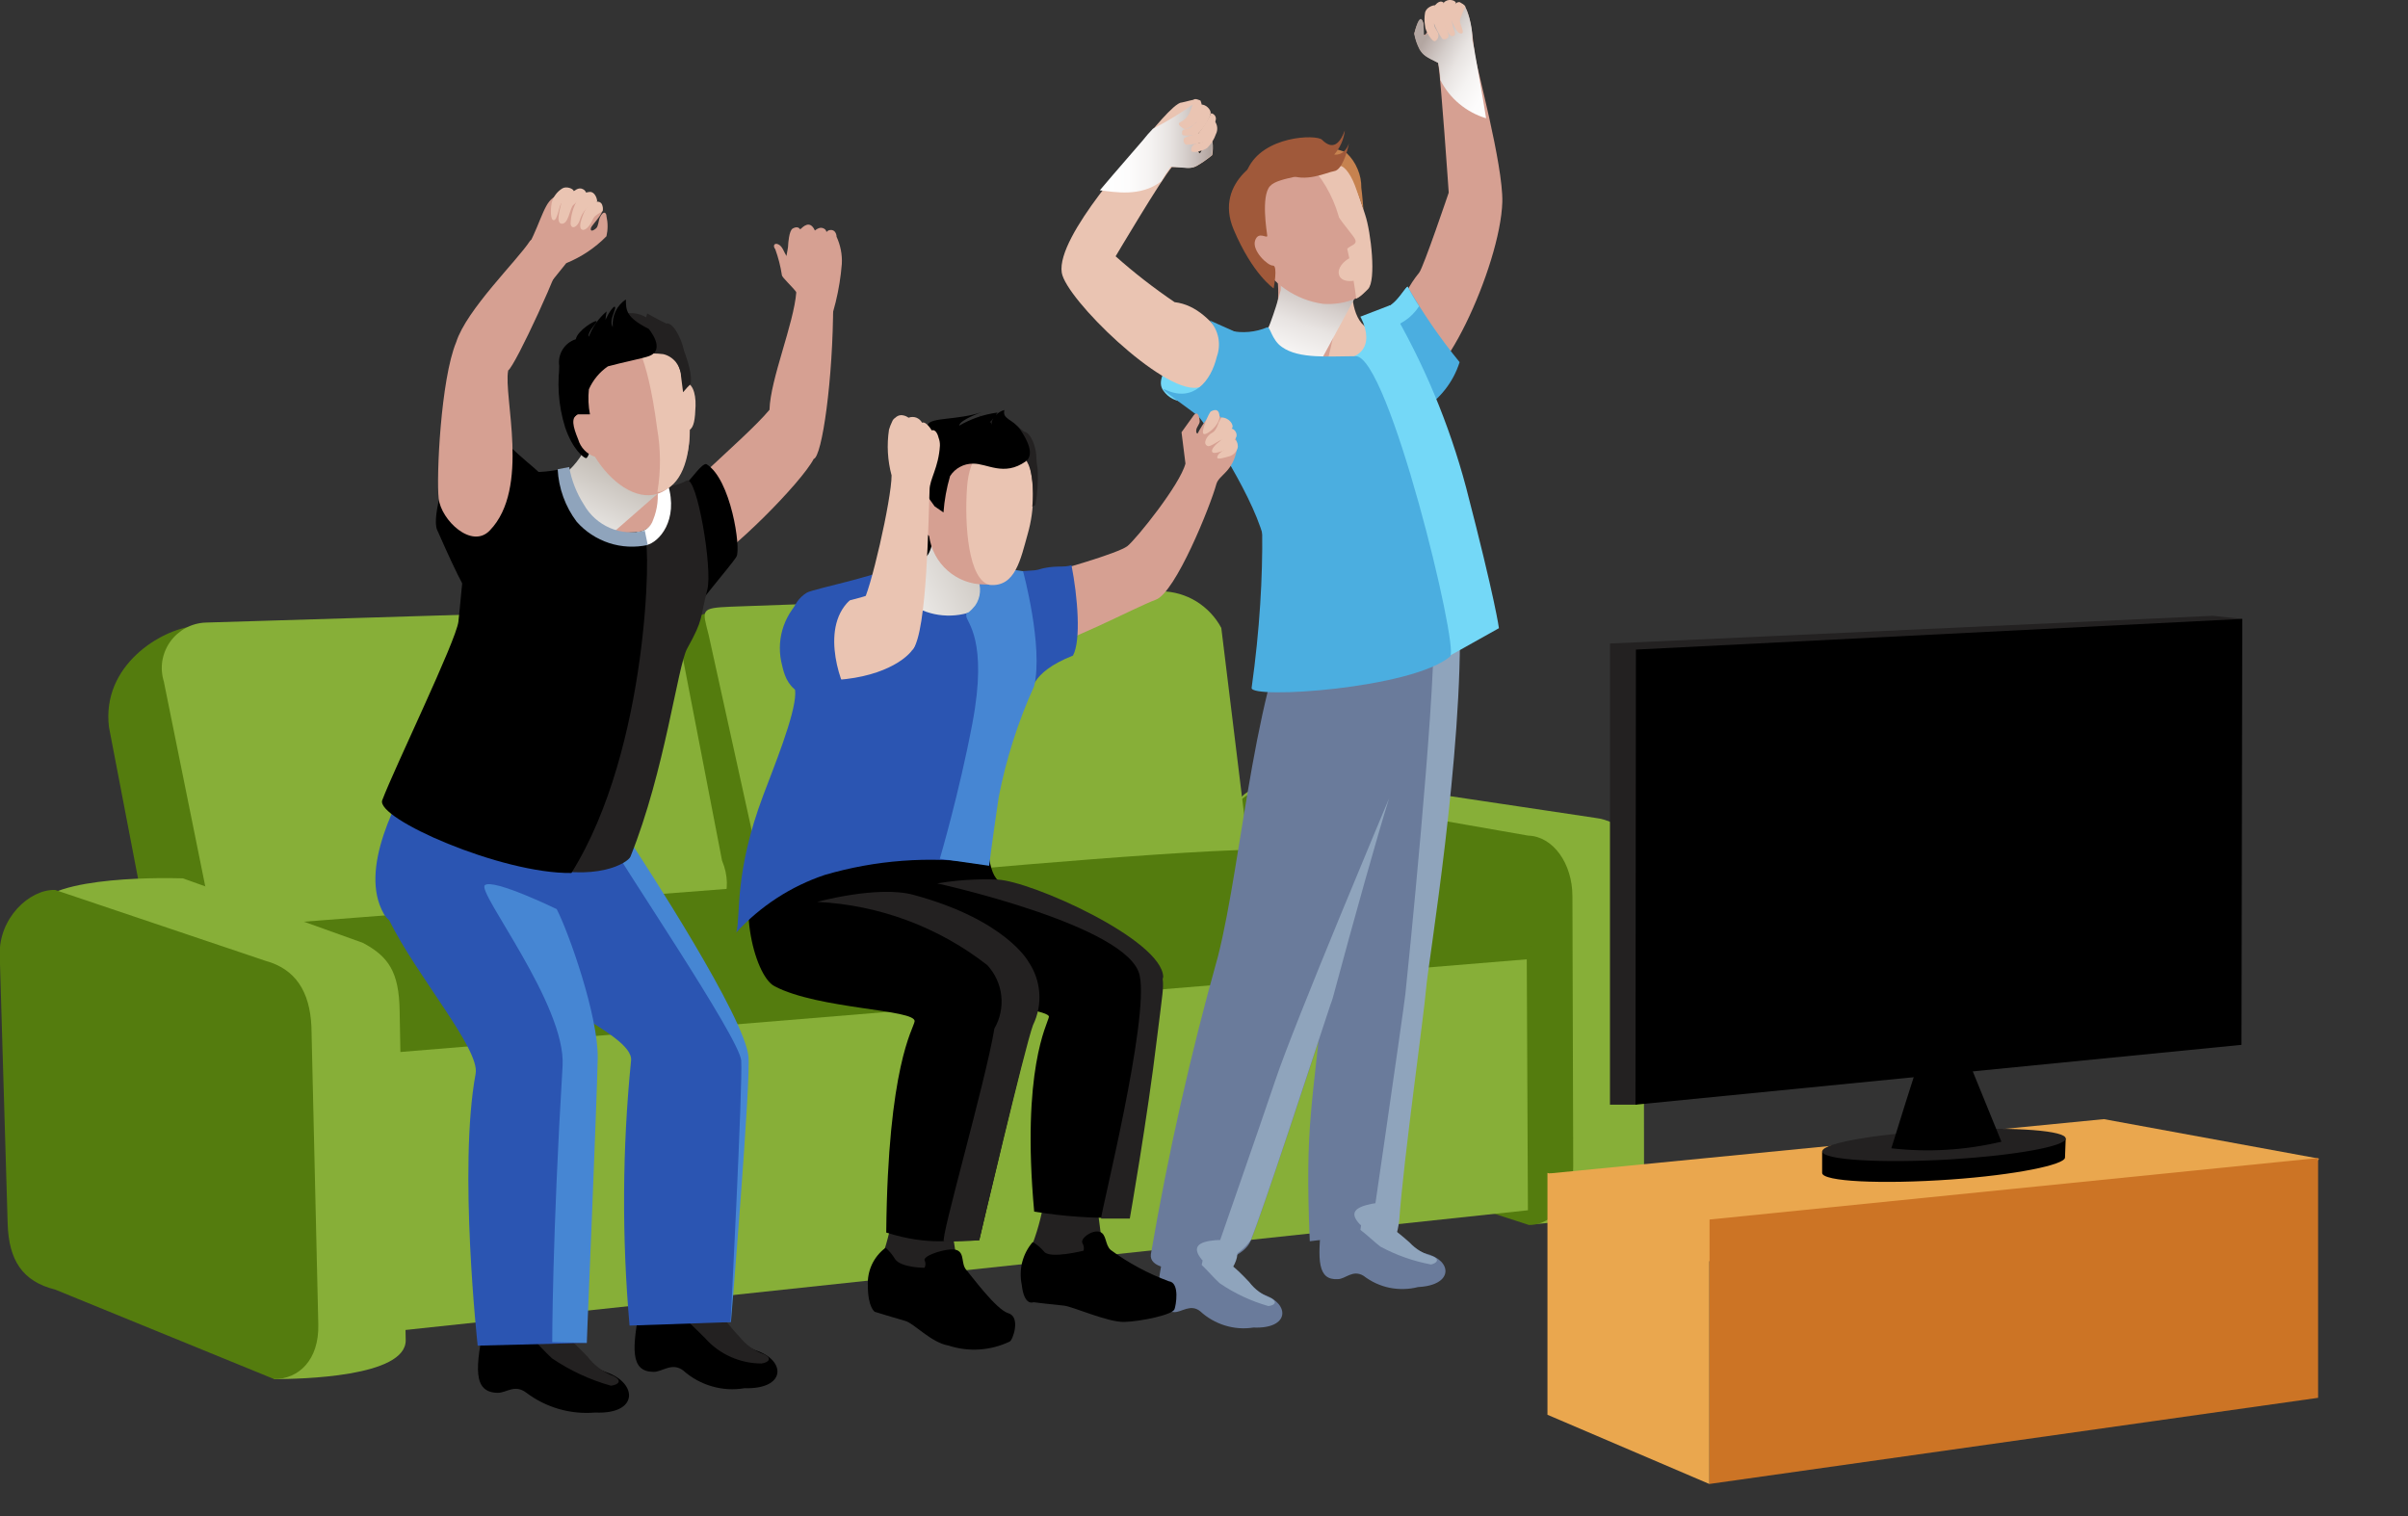 <svg width="27" height="17" viewBox="0 0 27 17" fill="none" xmlns="http://www.w3.org/2000/svg">
<rect x="0" y="0" width="27" height="17" fill="#333333" stroke="none"/>
<path d="M18.434 13.112C18.434 13.492 17.505 13.727 17.216 13.723L14.85 12.656C14.551 12.656 14.306 12.326 14.303 11.944L13.865 9.084C13.865 8.689 14.802 8.744 15.102 8.754L17.88 9.17C18.04 9.188 18.186 9.266 18.288 9.39C18.391 9.513 18.442 9.671 18.43 9.83L18.434 13.112Z" fill="#87AF38"/>
<path d="M17.64 13.086C17.64 13.447 17.418 13.738 17.144 13.736L14.239 12.793C13.955 12.793 13.72 12.488 13.717 12.118L13.694 9.518C13.694 9.143 13.922 8.848 14.209 8.858L17.136 9.37C17.413 9.378 17.631 9.682 17.631 10.049L17.64 13.086Z" fill="#547C0E"/>
<path d="M13.119 9.436C13.261 9.733 13.145 10.014 12.855 10.06L8.151 10.805C7.959 10.837 7.761 10.798 7.596 10.695C7.43 10.592 7.308 10.432 7.252 10.245L7.299 7.814C7.285 7.701 7.294 7.586 7.324 7.476C7.355 7.366 7.407 7.264 7.477 7.174C7.548 7.084 7.635 7.01 7.735 6.954C7.834 6.898 7.944 6.863 8.057 6.849L11.755 6.672C11.895 6.673 12.033 6.711 12.153 6.783C12.273 6.855 12.372 6.959 12.438 7.082L13.119 9.436Z" fill="#547C0E"/>
<path d="M13.968 9.28C14.11 9.574 14.042 9.86 13.755 9.906L9.159 10.481C8.764 10.542 8.726 10.623 8.637 10.258L7.946 7.12C7.875 6.836 7.846 6.818 8.194 6.803L13.023 6.63C13.162 6.632 13.297 6.672 13.415 6.744C13.532 6.817 13.629 6.919 13.694 7.041L13.968 9.28Z" fill="#87AF38"/>
<path d="M7.761 9.974C7.901 10.304 7.771 10.635 7.467 10.691L2.816 11.576C2.44 11.649 1.871 11.366 1.764 10.977L1.222 8.154C1.136 7.454 1.815 7.059 2.162 7.024L5.999 6.953C6.286 6.924 6.526 6.986 6.646 7.284L7.761 9.974Z" fill="#547C0E"/>
<path d="M8.096 9.65C8.235 9.981 8.096 10.311 7.802 10.366L3.178 10.765C2.803 10.836 2.532 10.939 2.425 10.549L1.837 7.642C1.814 7.567 1.808 7.488 1.82 7.411C1.833 7.333 1.863 7.26 1.908 7.196C1.954 7.132 2.013 7.08 2.082 7.042C2.151 7.005 2.227 6.984 2.306 6.981L7.011 6.838C7.297 6.81 7.497 6.877 7.616 7.168L8.096 9.65Z" fill="#87AF38"/>
<path d="M16.521 10.101C17.066 10.189 17.372 10.866 17.108 10.902L7.706 11.708C7.13 11.789 4.504 12.022 3.977 11.847L3.102 11.074C2.71 10.944 0.965 10.529 1.529 10.481L10.215 9.807C10.519 9.781 13.921 9.465 14.376 9.538L16.521 10.101Z" fill="#547C0E"/>
<path d="M17.132 13.571L3.994 14.972L4.018 11.835L17.119 10.757L17.132 13.571Z" fill="#87AF38"/>
<path d="M4.549 15.026C4.557 15.441 3.364 15.464 3.077 15.464L1.503 14.267C1.209 14.267 0.497 13.954 0.486 13.528L0.38 10.261C0.367 9.829 1.756 9.84 2.051 9.849L4.068 10.572C4.36 10.727 4.473 10.902 4.481 11.33L4.549 15.026Z" fill="#87AF38"/>
<path d="M3.569 14.853C3.578 15.249 3.35 15.464 3.074 15.464L0.618 14.46C0.251 14.369 0.099 14.13 0.086 13.725L-0.003 10.709C-0.015 10.298 0.327 9.971 0.618 9.979L2.98 10.775C3.31 10.866 3.475 11.114 3.492 11.515L3.569 14.853Z" fill="#547C0E"/>
<path d="M16.321 6.493C16.486 7.939 15.991 10.826 15.973 11.117C15.955 11.408 15.689 13.172 15.677 13.608C15.677 13.819 14.686 13.918 14.686 13.918C14.63 12.577 14.718 12.447 14.851 11C14.945 9.958 14.49 8.427 14.597 7.809C14.65 7.459 14.79 7.128 15.005 6.846L16.041 6.271L16.321 6.493Z" fill="#6A7B9B"/>
<path d="M16.16 7.228C16.148 8.078 15.136 10.623 14.919 11.272C14.703 11.921 14.155 13.593 14.023 13.915C13.89 14.237 12.866 14.356 12.904 14.065C13.097 12.94 13.348 11.825 13.656 10.726C13.937 9.626 14.069 7.508 14.647 6.611C14.934 6.164 15.577 6.942 15.577 6.942L16.16 7.228Z" fill="#6A7B9B"/>
<path d="M15.689 13.685C15.738 12.993 15.968 11.373 15.991 11.079C16.011 10.818 16.412 8.42 16.366 6.896C16.242 6.905 16.07 6.945 16.074 7.095C16.09 7.888 15.781 10.939 15.758 11.145C15.735 11.352 15.345 14.024 15.345 14.024H15.547C15.629 13.978 15.675 13.812 15.689 13.685Z" fill="#8FA4BC"/>
<path d="M14.024 13.905C14.156 13.588 14.703 11.913 14.919 11.262C14.928 11.241 14.936 11.216 14.944 11.19C15.19 10.275 15.44 9.386 15.575 8.953C15.575 8.953 14.506 11.492 14.3 12.113C14.103 12.699 13.639 14.021 13.591 14.168C13.677 14.155 13.76 14.126 13.835 14.08C13.909 14.035 13.973 13.976 14.024 13.905Z" fill="#8FA4BC"/>
<path d="M14.82 13.698C14.772 14.128 14.772 14.359 15.002 14.343C15.085 14.343 15.167 14.232 15.289 14.306C15.375 14.372 15.474 14.418 15.58 14.44C15.686 14.461 15.796 14.459 15.9 14.432C16.303 14.412 16.285 14.133 15.99 14.057C15.694 13.981 15.387 13.512 15.387 13.512L14.82 13.698Z" fill="#6A7B9B"/>
<path d="M15.254 13.791C15.34 13.857 15.403 13.921 15.477 13.978C15.655 14.074 15.847 14.142 16.046 14.179C16.115 14.163 16.143 14.12 16.065 14.088C15.966 14.062 15.876 14.008 15.806 13.933C15.641 13.786 15.552 13.73 15.505 13.727C15.459 13.723 15.263 13.727 15.263 13.727L15.254 13.791Z" fill="#8FA4BC"/>
<path d="M15.601 13.793C15.722 13.542 15.56 13.462 15.38 13.499C15.2 13.535 15.121 13.596 15.249 13.73C15.298 13.769 15.356 13.795 15.418 13.806C15.479 13.817 15.542 13.812 15.601 13.793Z" fill="#8FA4BC"/>
<path d="M13.048 14.052C12.96 14.475 12.937 14.713 13.17 14.713C13.251 14.713 13.35 14.618 13.457 14.703C13.537 14.777 13.632 14.831 13.735 14.863C13.839 14.895 13.948 14.903 14.055 14.886C14.458 14.903 14.467 14.625 14.178 14.519C13.889 14.414 13.631 13.921 13.631 13.921L13.048 14.052Z" fill="#6A7B9B"/>
<path d="M13.474 14.184C13.552 14.258 13.608 14.329 13.677 14.39C13.844 14.504 14.028 14.59 14.222 14.645C14.295 14.637 14.326 14.597 14.252 14.557C14.155 14.521 14.071 14.459 14.008 14.377C13.854 14.212 13.773 14.153 13.729 14.143C13.684 14.133 13.486 14.128 13.486 14.128L13.474 14.184Z" fill="#8FA4BC"/>
<path d="M13.818 14.22C13.961 13.981 13.806 13.89 13.624 13.907C13.443 13.923 13.357 13.978 13.474 14.123C13.519 14.167 13.573 14.198 13.633 14.215C13.694 14.232 13.757 14.234 13.818 14.22Z" fill="#8FA4BC"/>
<path d="M15.913 3.057C15.96 2.999 16.244 2.16 16.244 2.16C16.244 2.16 16.156 0.88 16.126 0.704C15.984 0.631 15.961 0.616 15.92 0.552C15.89 0.496 15.87 0.436 15.859 0.373C15.859 0.373 15.923 0.117 15.961 0.266C15.961 0.297 15.961 0.375 15.961 0.385C15.984 0.429 16.062 0.245 16.062 0.245C16.061 0.207 16.07 0.169 16.088 0.136C16.106 0.103 16.133 0.075 16.166 0.056C16.136 -0.005 16.268 0.091 16.267 0.078C16.265 0.064 16.374 0.031 16.397 0.048C16.455 0.091 16.49 0.187 16.536 0.613C16.547 0.715 16.855 1.85 16.845 2.264C16.825 2.983 16.116 4.516 15.816 4.271C15.515 4.027 15.642 4.055 15.642 4.055C15.615 3.879 15.624 3.699 15.671 3.527C15.718 3.355 15.8 3.195 15.913 3.057Z" fill="#D6A092"/>
<g style="mix-blend-mode:multiply">
<path d="M15.918 0.557C15.889 0.501 15.868 0.442 15.857 0.38C15.857 0.38 15.918 0.109 15.958 0.258C15.964 0.302 15.967 0.347 15.966 0.391C15.99 0.434 16.067 0.251 16.067 0.251C16.066 0.213 16.075 0.176 16.093 0.143C16.11 0.11 16.137 0.082 16.17 0.063C16.156 0.033 16.307 0.114 16.312 0.088L16.429 0.076C16.482 0.193 16.51 0.321 16.51 0.449C16.526 0.527 16.538 0.591 16.541 0.614C16.544 0.638 16.622 1.06 16.663 1.326C16.553 1.293 16.451 1.238 16.362 1.164C16.274 1.091 16.202 1 16.15 0.897C16.148 0.832 16.14 0.768 16.125 0.705C15.983 0.636 15.96 0.621 15.918 0.557Z" fill="url(#paint0_linear_1232_5607)"/>
</g>
<path d="M16.09 0.059C16.06 0.059 15.994 0.084 15.979 0.139C15.97 0.19 15.97 0.243 15.979 0.294C15.979 0.344 16.064 0.484 16.095 0.459C16.109 0.45 16.12 0.437 16.125 0.421C16.13 0.406 16.13 0.389 16.125 0.373C16.113 0.342 16.065 0.292 16.084 0.251C16.093 0.188 16.095 0.123 16.09 0.059Z" fill="#EAC4B2"/>
<path d="M16.187 0.03C16.153 4.1442e-05 16.116 0.03 16.09 0.059C16.067 0.121 16.062 0.187 16.075 0.251C16.099 0.316 16.131 0.378 16.171 0.434C16.197 0.451 16.245 0.434 16.242 0.398C16.239 0.362 16.202 0.276 16.194 0.248C16.188 0.175 16.186 0.103 16.187 0.03Z" fill="#EAC4B2"/>
<path d="M16.325 0.031C16.315 2.09562e-05 16.229 -0.02 16.188 0.031C16.172 0.068 16.164 0.107 16.164 0.147C16.164 0.187 16.172 0.226 16.188 0.263C16.212 0.311 16.245 0.405 16.28 0.405C16.315 0.405 16.325 0.386 16.302 0.334C16.287 0.29 16.279 0.245 16.277 0.2C16.286 0.142 16.302 0.085 16.325 0.031Z" fill="#EAC4B2"/>
<path d="M16.364 0.023C16.31 0.023 16.288 0.086 16.264 0.136C16.239 0.185 16.315 0.312 16.335 0.345C16.355 0.378 16.412 0.393 16.401 0.345C16.389 0.297 16.36 0.248 16.373 0.211C16.386 0.175 16.416 0.101 16.429 0.081C16.442 0.061 16.364 0.023 16.364 0.023Z" fill="#EAC4B2"/>
<path d="M15.476 3.47C15.641 3.454 15.738 3.239 15.783 3.214C15.954 3.512 16.149 3.795 16.366 4.061C16.295 4.285 16.145 4.476 15.945 4.598C15.751 4.611 15.476 3.47 15.476 3.47Z" fill="#4BAEE0"/>
<path d="M15.912 3.434C15.865 3.363 15.822 3.29 15.783 3.214C15.742 3.237 15.659 3.422 15.509 3.462V3.609L15.53 3.688C15.608 3.674 15.682 3.644 15.747 3.6C15.813 3.557 15.869 3.5 15.912 3.434Z" fill="#74D8F7"/>
<path d="M13.231 3.886C13.035 4.159 12.974 4.284 13.045 4.382C13.072 4.42 13.108 4.452 13.15 4.473C13.193 4.494 13.239 4.505 13.287 4.503C13.334 4.502 13.38 4.488 13.421 4.465C13.461 4.441 13.496 4.407 13.52 4.367C13.667 4.117 13.231 3.886 13.231 3.886Z" fill="#74D8F7"/>
<path d="M15.162 3.214C15.152 3.358 15.19 3.71 15.453 3.71C15.538 3.71 15.233 4.483 14.746 4.149C14.709 4.124 14.888 3.298 14.888 3.298L15.162 3.214Z" fill="#EAC4B2"/>
<path d="M15.253 3.551L15.583 3.424C15.96 4.063 16.248 4.75 16.439 5.467C16.769 6.737 16.807 7.044 16.807 7.044L16.069 7.457C16.069 7.457 15.015 4.154 15.012 4.038C15.511 3.992 15.253 3.551 15.253 3.551Z" fill="#74D8F7"/>
<path d="M14.293 2.834C14.302 2.999 14.386 3.358 14.277 3.574C14.168 3.791 14.143 3.771 14.143 3.771L14.295 4.149L14.845 4.241C14.845 4.241 15.01 3.434 15.114 3.232C15.149 3.166 14.293 2.834 14.293 2.834Z" fill="#D6A092"/>
<path style="mix-blend-mode:multiply" d="M15.2 3.325L14.477 4.658L14.095 3.969C14.206 3.74 14.295 3.5 14.36 3.254C14.36 3.105 14.373 3.125 14.373 3.125L15.2 3.325Z" fill="url(#paint1_linear_1232_5607)"/>
<path d="M15.2 3.994C14.906 3.994 14.566 4.028 14.374 3.891C14.258 3.812 14.24 3.653 14.209 3.67C14.077 3.726 13.931 3.739 13.791 3.708C13.791 3.708 14.405 5.057 14.034 7.713C14.016 7.842 15.832 7.723 16.26 7.361C16.363 7.265 15.568 3.984 15.2 3.994Z" fill="#4BAEE0"/>
<path d="M15.243 2.355C15.352 2.819 15.447 3.239 15.206 3.346C15.089 3.395 14.962 3.416 14.835 3.407C14.684 3.386 14.541 3.33 14.415 3.244C14.29 3.158 14.186 3.044 14.111 2.912C13.872 2.501 13.913 2.03 14.338 1.863C14.803 1.68 15.15 1.96 15.243 2.355Z" fill="#D6A092"/>
<path d="M14.709 1.875C14.734 1.989 14.339 1.974 14.239 2.088C14.138 2.202 14.204 2.596 14.209 2.641C14.214 2.686 14.111 2.583 14.073 2.697C14.035 2.811 14.215 2.981 14.273 2.978C14.331 2.975 14.281 3.234 14.281 3.234C14.281 3.234 14.045 3.077 13.832 2.573C13.604 2.028 14.181 1.726 14.376 1.703C14.661 1.665 14.709 1.875 14.709 1.875Z" fill="#A0593A"/>
<path d="M15.116 1.8C15.116 1.8 15.243 2.216 15.307 2.408C15.372 2.6 15.434 3.145 15.339 3.242C15.243 3.34 15.207 3.348 15.207 3.348C15.17 3.062 15.111 2.78 15.03 2.504C14.978 2.27 14.868 2.054 14.71 1.875L15.116 1.8Z" fill="#EAC4B2"/>
<path d="M15.142 2.889C15.066 2.927 14.992 3.006 15.014 3.082C15.035 3.158 15.147 3.166 15.222 3.135C15.296 3.103 15.291 2.922 15.26 2.922C15.219 2.915 15.18 2.904 15.142 2.889Z" fill="#EAC4B2"/>
<path d="M14.931 2.321C15.126 2.611 15.2 2.659 15.2 2.707C15.2 2.755 15.126 2.745 15.056 2.841C15 2.671 14.958 2.497 14.931 2.321Z" fill="#D6A092"/>
<path d="M15.015 1.863C15.056 1.848 15.132 1.924 15.192 2.079C15.231 2.183 15.287 2.344 15.287 2.344C15.287 2.344 15.273 2.164 15.264 2.107C15.265 2.034 15.251 1.962 15.222 1.895C15.194 1.827 15.152 1.766 15.099 1.716C15.022 1.663 14.742 1.623 14.703 1.68C14.663 1.736 15.015 1.863 15.015 1.863Z" fill="#C6824F"/>
<path d="M14.432 1.949C14.635 2.056 14.876 1.932 14.96 1.919C15.045 1.906 15.102 1.719 15.126 1.607C15.071 1.757 14.96 1.733 14.96 1.733C15.026 1.657 15.068 1.563 15.079 1.463C15.023 1.612 14.944 1.688 14.823 1.567C14.762 1.506 14.163 1.518 13.989 1.898C13.816 2.278 14.432 1.949 14.432 1.949Z" fill="#A0593A"/>
<path d="M13.17 3.388C12.939 3.231 12.718 3.06 12.509 2.874C12.509 2.874 13.021 2.01 13.14 1.873C13.306 1.873 13.345 1.898 13.415 1.863C13.478 1.827 13.537 1.786 13.593 1.739C13.593 1.739 13.633 1.485 13.522 1.594C13.497 1.617 13.469 1.714 13.459 1.719C13.416 1.746 13.431 1.501 13.431 1.501C13.452 1.469 13.463 1.432 13.465 1.393C13.466 1.355 13.458 1.317 13.439 1.283C13.497 1.245 13.403 1.135 13.413 1.118C13.423 1.102 13.271 1.148 13.248 1.15C13.167 1.15 12.884 1.5 12.832 1.571C12.779 1.642 11.841 2.644 11.905 3.057C11.951 3.351 13.03 4.402 13.421 4.347C13.813 4.293 13.752 3.822 13.752 3.822C13.593 3.606 13.418 3.417 13.17 3.388Z" fill="#EAC4B2"/>
<g style="mix-blend-mode:multiply">
<path d="M13.409 1.863C13.472 1.827 13.531 1.785 13.586 1.739C13.586 1.739 13.637 1.501 13.527 1.61C13.504 1.635 13.464 1.714 13.454 1.719C13.411 1.746 13.426 1.501 13.426 1.501C13.446 1.468 13.456 1.431 13.456 1.392C13.456 1.354 13.446 1.316 13.426 1.283C13.451 1.266 13.469 1.241 13.479 1.212L13.403 1.151C13.252 1.261 13.093 1.359 12.927 1.444C12.886 1.486 12.848 1.53 12.812 1.576C12.785 1.61 12.508 1.924 12.332 2.134C12.498 2.152 12.787 2.213 13.021 2.033C13.053 1.976 13.088 1.921 13.127 1.868C13.297 1.881 13.34 1.898 13.409 1.863Z" fill="url(#paint2_linear_1232_5607)"/>
</g>
<path d="M13.621 1.359C13.636 1.38 13.646 1.404 13.648 1.429C13.65 1.455 13.646 1.48 13.634 1.503C13.614 1.562 13.58 1.616 13.535 1.66C13.492 1.69 13.355 1.728 13.357 1.686C13.355 1.67 13.36 1.653 13.369 1.639C13.379 1.626 13.393 1.616 13.41 1.612C13.443 1.6 13.489 1.602 13.514 1.562C13.539 1.523 13.621 1.359 13.621 1.359Z" fill="#EAC4B2"/>
<path d="M13.58 1.27C13.588 1.271 13.597 1.274 13.604 1.279C13.612 1.284 13.618 1.29 13.623 1.297C13.628 1.305 13.631 1.313 13.633 1.322C13.634 1.33 13.633 1.339 13.631 1.348C13.606 1.436 13.564 1.518 13.507 1.591C13.44 1.611 13.37 1.622 13.299 1.622C13.269 1.61 13.261 1.556 13.287 1.543C13.314 1.529 13.411 1.503 13.439 1.493C13.494 1.424 13.541 1.349 13.58 1.27Z" fill="#EAC4B2"/>
<path d="M13.469 1.174C13.502 1.164 13.589 1.221 13.573 1.283C13.556 1.346 13.457 1.503 13.408 1.51C13.358 1.516 13.256 1.536 13.254 1.5C13.253 1.463 13.254 1.457 13.31 1.444C13.367 1.43 13.371 1.397 13.403 1.382C13.434 1.368 13.469 1.174 13.469 1.174Z" fill="#EAC4B2"/>
<path d="M13.461 1.128C13.486 1.19 13.486 1.258 13.461 1.32C13.435 1.369 13.307 1.465 13.274 1.444C13.241 1.422 13.188 1.389 13.238 1.368C13.28 1.347 13.315 1.314 13.335 1.272C13.357 1.223 13.373 1.173 13.385 1.121C13.393 1.095 13.461 1.128 13.461 1.128Z" fill="#EAC4B2"/>
<path d="M13.084 4.377C12.911 4.299 13.375 4.608 13.441 4.674C13.507 4.74 14.102 5.629 14.186 6.111C14.27 6.593 14.077 4.378 14.054 4.294C14.031 4.21 13.857 3.724 13.857 3.724L13.562 3.592C13.611 3.646 13.645 3.712 13.66 3.784C13.674 3.856 13.669 3.93 13.644 3.999C13.577 4.279 13.38 4.507 13.084 4.377Z" fill="#4BAEE0"/>
<path d="M7.18 14.627C7.085 15.122 7.064 15.382 7.33 15.383C7.426 15.383 7.535 15.273 7.66 15.367C7.753 15.45 7.863 15.511 7.982 15.545C8.101 15.58 8.226 15.587 8.349 15.566C8.813 15.58 8.816 15.259 8.484 15.145C8.152 15.031 7.847 14.473 7.847 14.473L7.18 14.627Z" fill="black"/>
<path d="M7.465 14.582C7.556 14.666 7.834 14.931 7.908 15.007C7.987 15.096 8.084 15.167 8.193 15.215C8.302 15.264 8.42 15.289 8.539 15.289C8.621 15.277 8.658 15.231 8.572 15.188C8.46 15.149 8.361 15.079 8.288 14.985C8.108 14.803 7.847 14.399 7.792 14.389C7.717 14.399 7.644 14.422 7.576 14.457L7.465 14.582Z" fill="#232121"/>
<path d="M5.436 14.82C5.328 15.334 5.3 15.614 5.581 15.618C5.682 15.618 5.771 15.517 5.903 15.618C6.124 15.784 6.399 15.863 6.674 15.839C7.162 15.861 7.15 15.509 6.802 15.388C6.453 15.268 6.141 14.663 6.141 14.663L5.436 14.82Z" fill="black"/>
<path d="M5.943 14.982C6.037 15.073 6.108 15.157 6.189 15.231C6.391 15.368 6.614 15.472 6.85 15.538C6.937 15.528 6.977 15.481 6.886 15.433C6.769 15.389 6.666 15.314 6.59 15.215C6.405 15.021 6.308 14.944 6.26 14.932C6.212 14.921 5.966 14.914 5.966 14.914L5.943 14.982Z" fill="#232121"/>
<path d="M8.392 11.844C8.344 11.399 7.269 9.741 6.998 9.33L6.703 9.639C6.907 9.969 7.961 11.315 7.983 11.85C8.001 12.288 7.842 14.196 7.841 14.823H8.196C8.196 14.823 8.422 12.11 8.392 11.844Z" fill="#4686D3"/>
<path d="M8.311 11.892C8.291 11.637 6.953 9.667 6.775 9.338C6.844 9.105 6.932 8.853 6.932 8.853L4.742 8.455C4.436 8.972 4.02 9.751 4.304 10.248C4.32 10.275 4.34 10.299 4.364 10.319C4.673 10.947 5.384 11.763 5.333 12.04C5.137 13.097 5.356 15.089 5.356 15.089L6.579 15.058C6.579 15.058 6.579 12.128 6.579 11.859C6.551 11.685 6.507 11.514 6.446 11.348C6.787 11.556 7.091 11.735 7.076 11.892C6.977 12.88 6.972 13.875 7.059 14.864L8.192 14.825C8.192 14.825 8.329 12.161 8.311 11.892Z" fill="#2B55B2"/>
<path d="M6.242 10.194C6.374 10.448 6.712 11.398 6.702 11.87C6.693 12.343 6.579 15.058 6.579 15.058L6.192 15.05C6.192 15.05 6.192 13.867 6.308 11.954C6.349 11.267 5.34 9.999 5.437 9.925C5.535 9.85 6.242 10.194 6.242 10.194Z" fill="#4686D3"/>
<path d="M9.267 2.601C9.265 2.591 9.26 2.581 9.253 2.573C9.215 2.542 9.178 2.552 9.137 2.585C9.082 2.464 9.008 2.539 8.972 2.572C8.957 2.549 8.932 2.539 8.889 2.562C8.846 2.585 8.838 2.738 8.838 2.738C8.838 2.775 8.826 2.821 8.818 2.871C8.789 2.823 8.774 2.762 8.727 2.74C8.681 2.719 8.663 2.757 8.693 2.795C8.727 2.889 8.752 2.986 8.767 3.085C8.767 3.11 8.889 3.219 8.932 3.28C8.932 3.351 8.967 3.541 8.904 3.634L9.234 3.799C9.347 3.532 9.416 3.248 9.439 2.96C9.445 2.855 9.424 2.75 9.38 2.654C9.38 2.632 9.372 2.611 9.358 2.595C9.352 2.589 9.345 2.585 9.337 2.582C9.329 2.579 9.32 2.578 9.311 2.579C9.303 2.579 9.295 2.582 9.287 2.585C9.28 2.589 9.273 2.595 9.267 2.601Z" fill="#D6A092"/>
<path d="M9.342 3.394C9.342 4.25 9.218 5.12 9.124 5.146C8.985 5.411 8.19 6.218 7.837 6.397C7.574 6.529 7.35 6.124 7.394 5.888C7.439 5.652 8.339 4.942 8.628 4.595C8.638 4.248 8.901 3.634 8.929 3.273C8.935 3.194 9.342 3.394 9.342 3.394Z" fill="#D6A092"/>
<path d="M7.705 5.409C7.758 5.364 7.87 5.194 7.92 5.204C8.196 5.369 8.31 6.152 8.258 6.241C8.207 6.331 7.763 6.836 7.75 6.914C7.736 6.991 7.705 5.409 7.705 5.409Z" fill="black"/>
<path d="M7.381 4.667L7.41 5.516L7.476 5.739C7.476 5.739 7.32 6.481 7.053 6.522C6.785 6.564 6.167 5.353 6.334 5.295C6.617 5.196 6.602 4.669 6.602 4.669L7.381 4.667Z" fill="#D6A092"/>
<g style="mix-blend-mode:multiply">
<path d="M6.676 4.577C6.646 4.411 7.346 5.237 7.515 5.412L6.55 6.256C6.438 6.19 6.24 5.431 6.208 5.371C6.427 5.338 6.727 4.857 6.676 4.577Z" fill="url(#paint3_linear_1232_5607)"/>
</g>
<path d="M7.17 5.962C7.462 5.901 7.37 5.444 7.37 5.444C7.483 5.466 7.6 5.446 7.7 5.388C7.814 5.331 7.992 6.379 7.931 6.611C7.845 6.942 7.895 6.932 7.705 7.272C7.598 7.465 7.456 8.645 7.069 9.606C7.043 9.672 6.686 9.901 5.974 9.703C6.202 8.934 6.501 6.39 6.666 5.985C6.681 5.961 7.056 5.984 7.17 5.962Z" fill="#232121"/>
<path d="M6.343 5.249C6.054 5.32 5.751 5.307 5.47 5.209C5.282 5.153 5.168 6.752 5.14 6.971C5.112 7.191 4.423 8.61 4.286 8.973C4.209 9.176 5.619 9.799 6.407 9.789C7.284 8.387 7.296 6.05 7.233 6.055C6.349 6.119 6.343 5.249 6.343 5.249Z" fill="black"/>
<path d="M7.252 6.111C7.389 6.08 7.612 5.835 7.489 5.43C7.403 5.308 7.366 5.444 7.366 5.444C7.388 5.574 7.373 5.708 7.323 5.83C7.311 5.869 7.287 5.902 7.255 5.927C7.223 5.951 7.184 5.965 7.143 5.967C7.125 5.967 7.252 6.111 7.252 6.111Z" fill="white"/>
<path d="M7.23 5.951C7.099 5.984 6.962 5.973 6.839 5.92C6.716 5.867 6.613 5.775 6.547 5.658C6.465 5.531 6.409 5.387 6.382 5.237L6.253 5.262C6.264 5.475 6.338 5.68 6.466 5.85C6.564 5.961 6.689 6.043 6.829 6.089C6.969 6.135 7.119 6.142 7.263 6.111L7.23 5.951Z" fill="#8FA4BC"/>
<path d="M5.105 5.036C5.021 5.236 4.833 5.791 4.902 5.943C4.998 6.157 5.261 6.768 5.358 6.788C5.49 6.811 6.062 5.541 6.108 5.432C6.154 5.323 5.925 5.242 5.556 4.841C5.284 4.55 5.105 5.036 5.105 5.036Z" fill="black"/>
<path d="M6.341 2.747C6.3 2.971 5.779 4.099 5.698 4.154C5.642 4.446 5.949 5.475 5.492 5.948C5.289 6.161 4.947 5.832 4.919 5.592C4.891 5.353 4.942 4.253 5.115 3.837C5.231 3.472 5.799 2.922 5.941 2.704C5.986 2.634 6.341 2.747 6.341 2.747Z" fill="#D6A092"/>
<path d="M6.349 2.951C6.518 2.882 6.672 2.78 6.8 2.649C6.817 2.575 6.817 2.498 6.8 2.425C6.8 2.383 6.764 2.354 6.724 2.443C6.711 2.474 6.709 2.539 6.684 2.56C6.66 2.582 6.617 2.605 6.625 2.56C6.633 2.515 6.851 2.33 6.711 2.296C6.608 2.271 6.324 2.058 6.159 2.259C6.065 2.373 5.994 2.705 5.829 2.887C5.69 3.029 6.172 3.171 6.172 3.171L6.349 2.951Z" fill="#D6A092"/>
<path d="M6.757 2.367C6.66 2.426 6.663 2.426 6.635 2.484C6.607 2.542 6.56 2.586 6.531 2.577C6.501 2.567 6.494 2.529 6.531 2.426C6.567 2.324 6.615 2.261 6.696 2.261C6.777 2.261 6.757 2.367 6.757 2.367Z" fill="#EAC4B2"/>
<path d="M6.696 2.261C6.696 2.221 6.666 2.15 6.615 2.152C6.587 2.153 6.559 2.162 6.535 2.176C6.511 2.191 6.491 2.212 6.478 2.236C6.427 2.32 6.4 2.415 6.398 2.512C6.413 2.585 6.481 2.535 6.502 2.466C6.519 2.407 6.554 2.354 6.602 2.316C6.632 2.296 6.663 2.278 6.696 2.261Z" fill="#EAC4B2"/>
<path d="M6.577 2.175C6.575 2.163 6.57 2.152 6.562 2.142C6.555 2.132 6.545 2.125 6.534 2.12C6.523 2.115 6.511 2.112 6.499 2.113C6.487 2.114 6.475 2.118 6.464 2.124C6.415 2.16 6.311 2.193 6.299 2.254C6.288 2.316 6.223 2.505 6.299 2.509C6.375 2.512 6.387 2.344 6.426 2.301C6.474 2.256 6.524 2.214 6.577 2.175Z" fill="#EAC4B2"/>
<path d="M6.435 2.149C6.435 2.114 6.347 2.084 6.303 2.114C6.246 2.15 6.205 2.205 6.187 2.269C6.172 2.347 6.17 2.471 6.21 2.469C6.25 2.468 6.266 2.317 6.294 2.278C6.337 2.23 6.384 2.187 6.435 2.149Z" fill="#EAC4B2"/>
<path d="M6.288 4.017C6.241 4.276 6.258 4.542 6.337 4.793C6.422 5.042 6.545 5.135 6.57 5.137C6.595 5.138 6.62 5.037 6.62 5.037L6.288 4.017Z" fill="black"/>
<path d="M6.483 4.643C6.389 4.291 6.372 3.982 6.874 3.835C7.498 3.657 7.555 4.056 7.685 4.481C7.816 4.905 7.685 5.44 7.37 5.538C7.129 5.612 6.848 5.409 6.671 5.122C6.626 5.107 6.585 5.082 6.553 5.048C6.52 5.014 6.496 4.972 6.483 4.927C6.427 4.79 6.395 4.681 6.483 4.643Z" fill="#D6A092"/>
<path d="M7.368 4.803C7.252 3.909 7.087 3.812 7.107 3.812C7.482 3.751 7.565 3.944 7.659 4.256C7.659 4.256 7.659 4.296 7.659 4.293C7.758 4.271 7.804 4.403 7.799 4.552C7.794 4.7 7.781 4.79 7.733 4.819C7.733 5.15 7.639 5.445 7.403 5.516H7.371C7.411 5.28 7.409 5.039 7.368 4.803Z" fill="#EAC4B2"/>
<path d="M7.1 3.738L7.081 3.708C7.081 3.708 6.975 3.525 7.001 3.52C7.084 3.501 7.171 3.514 7.244 3.558L7.257 3.515C7.257 3.515 7.332 3.558 7.393 3.589C7.454 3.62 7.502 3.643 7.502 3.643C7.502 3.643 7.502 3.7 7.477 3.625C7.555 3.625 7.642 3.8 7.669 3.931C7.683 3.969 7.698 4.012 7.712 4.058C7.769 4.25 7.741 4.309 7.741 4.309L7.708 4.342L7.659 4.398L7.636 4.217C7.634 4.16 7.613 4.105 7.578 4.06C7.542 4.016 7.493 3.984 7.437 3.971C7.289 3.952 7.139 3.97 7 4.025L7.1 3.738Z" fill="#232121"/>
<path d="M6.27 4.101C6.261 4.037 6.275 3.973 6.309 3.918C6.343 3.864 6.395 3.823 6.456 3.804C6.476 3.705 6.671 3.589 6.688 3.601C6.704 3.612 6.582 3.721 6.602 3.776C6.643 3.666 6.712 3.568 6.802 3.492C6.789 3.558 6.784 3.627 6.788 3.695L6.764 3.716C6.75 3.599 6.889 3.404 6.897 3.444C6.906 3.483 6.825 3.589 6.871 3.668C6.865 3.608 6.875 3.547 6.901 3.492C6.927 3.438 6.967 3.391 7.018 3.358C7.018 3.477 7.018 3.559 7.274 3.688C7.274 3.688 7.474 3.923 7.274 3.994C7.213 4.017 6.973 4.065 6.816 4.108C6.723 4.172 6.649 4.261 6.603 4.365C6.593 4.459 6.597 4.554 6.615 4.646H6.473L6.417 4.697C6.326 4.511 6.276 4.308 6.27 4.101Z" fill="black"/>
<path d="M17.373 13.158L23.59 12.549L26.003 12.992L25.542 13.629L18.672 14.181L17.591 13.652L17.373 13.158Z" fill="#EAA74E"/>
<path d="M25.992 15.674L19.166 16.64V13.675L25.992 12.985V15.674Z" fill="#CC7425"/>
<path d="M19.166 16.64L17.351 15.864V13.152L19.166 13.652V16.64Z" fill="#EAA74E"/>
<path d="M18.695 12.252L18.338 12.387H18.052V7.216H18.368H18.695V12.252Z" fill="#232121"/>
<path d="M18.052 7.216L24.814 6.905L25.143 6.94L24.906 7.474L18.472 7.439L18.052 7.216Z" fill="#232121"/>
<path d="M25.133 11.716L18.338 12.387L18.343 7.284L25.142 6.94L25.133 11.716Z" fill="black"/>
<path d="M23.162 12.767L20.431 12.911V13.152C20.431 13.249 21.091 13.281 21.874 13.226C22.598 13.175 23.152 13.061 23.154 12.98L23.162 12.767Z" fill="black"/>
<path d="M23.162 12.767C23.162 12.853 22.604 12.955 21.879 13C21.103 13.046 20.432 13.008 20.432 12.911C20.432 12.813 21.106 12.703 21.886 12.668C22.612 12.635 23.166 12.679 23.162 12.767Z" fill="#232121"/>
<path d="M21.935 11.56L22.441 12.802C22.037 12.898 21.619 12.923 21.207 12.876C21.448 12.095 21.615 11.594 21.615 11.594L21.935 11.56Z" fill="black"/>
<path d="M11.738 12.95C11.754 13.339 11.68 13.727 11.523 14.083C11.523 14.083 12.298 14.285 12.359 14.275C12.42 14.265 12.281 13.416 12.262 13.221C12.242 13.026 11.738 12.95 11.738 12.95Z" fill="#232121"/>
<path d="M11.58 13.927C11.524 13.991 11.484 14.068 11.462 14.151C11.441 14.233 11.439 14.32 11.456 14.404C11.484 14.653 11.588 14.602 11.588 14.602C11.588 14.602 11.833 14.632 11.928 14.64C12.024 14.648 12.424 14.83 12.609 14.823C12.794 14.817 13.146 14.744 13.169 14.681C13.184 14.645 13.233 14.382 13.106 14.367C12.873 14.281 12.653 14.163 12.454 14.016C12.387 13.958 12.411 13.836 12.328 13.812C12.245 13.789 12.112 13.885 12.136 13.938C12.144 13.951 12.149 13.965 12.152 13.98C12.154 13.994 12.153 14.009 12.15 14.024C12.15 14.024 11.778 14.118 11.709 14.037C11.672 13.993 11.629 13.956 11.58 13.927Z" fill="black"/>
<path d="M8.988 9.645C8.64 9.976 9.332 11.005 9.601 11.072C9.87 11.14 11.786 11.277 11.761 11.403C11.745 11.487 11.451 11.991 11.596 13.586C11.924 13.64 12.255 13.663 12.587 13.655C12.587 13.655 13.092 11.282 13 10.921C12.883 10.425 11.371 9.954 11.218 9.888C11.064 9.822 11.074 9.361 11.074 9.361C11.074 9.361 9.155 9.492 8.988 9.645Z" fill="black"/>
<path d="M10.022 13.109C10.053 13.49 9.99 13.873 9.837 14.224C9.837 14.224 10.663 14.405 10.731 14.397C10.799 14.389 10.624 13.552 10.595 13.358C10.567 13.165 10.022 13.109 10.022 13.109Z" fill="#232121"/>
<path d="M9.93 13.991C9.864 14.04 9.811 14.105 9.776 14.18C9.742 14.254 9.726 14.336 9.731 14.419C9.731 14.658 9.807 14.709 9.807 14.709C9.807 14.709 10.053 14.785 10.151 14.812C10.248 14.838 10.44 15.055 10.635 15.088C10.861 15.162 11.107 15.146 11.322 15.043C11.358 15.025 11.446 14.767 11.307 14.726C11.168 14.684 10.896 14.31 10.835 14.24C10.774 14.171 10.818 14.057 10.732 14.019C10.646 13.981 10.349 14.075 10.367 14.131C10.373 14.144 10.377 14.159 10.377 14.173C10.377 14.188 10.373 14.202 10.367 14.216C10.367 14.216 10.105 14.216 10.037 14.12C10.008 14.071 9.972 14.028 9.93 13.991Z" fill="black"/>
<path d="M8.546 9.639C8.237 10.002 8.445 10.935 8.685 11.059C9.18 11.319 10.278 11.317 10.255 11.454C10.24 11.543 9.955 11.949 9.937 13.821C10.432 13.976 10.673 13.898 10.98 13.906C10.98 13.906 11.464 11.822 11.692 11.029C11.895 10.322 10.424 9.883 10.257 9.83C10.09 9.778 10.239 9.399 10.239 9.399C10.239 9.399 8.696 9.464 8.546 9.639Z" fill="black"/>
<path d="M11.531 10.783C11.531 10.783 11.279 10.314 10.242 10.034C9.842 9.926 9.163 10.113 9.163 10.113C9.857 10.147 10.524 10.395 11.071 10.823C11.158 10.918 11.213 11.037 11.227 11.165C11.241 11.293 11.214 11.422 11.15 11.533C11.051 12.131 10.536 13.908 10.584 13.92C10.716 13.923 10.848 13.918 10.98 13.907C10.98 13.907 11.492 11.736 11.583 11.494C11.638 11.381 11.662 11.256 11.653 11.132C11.644 11.007 11.602 10.887 11.531 10.783Z" fill="#232121"/>
<path d="M13.043 10.955C13.03 10.534 11.556 9.877 11.183 9.863C10.958 9.854 10.732 9.868 10.509 9.906C10.509 9.906 12.668 10.379 12.779 10.94C12.886 11.436 12.346 13.583 12.346 13.664H12.668C12.668 13.664 12.866 12.537 12.973 11.64C13.04 11.105 13.046 11.086 13.038 10.99C13.033 10.991 13.041 10.954 13.043 10.955Z" fill="#232121"/>
<path d="M9.978 6.324C10.097 6.232 10.551 6.199 10.676 6.4C10.802 6.602 9.974 7.095 9.923 7.095C9.872 7.095 9.978 6.324 9.978 6.324Z" fill="#4686D3"/>
<path d="M11.031 6.253C10.967 6.393 10.957 6.551 11.005 6.697C11.041 6.862 10.658 7.11 10.562 7.095C10.308 7.054 9.987 6.542 9.987 6.542C10.21 6.301 10.378 6.016 10.483 5.705C10.519 5.566 11.031 6.253 11.031 6.253Z" fill="#D6A092"/>
<path style="mix-blend-mode:multiply" d="M11.175 6.559C11.071 6.656 11.035 7.285 10.779 7.384C10.66 7.429 9.829 7.123 9.77 7.019C9.978 6.765 10.498 6.104 10.509 5.891C10.509 5.885 11.187 6.454 11.175 6.559Z" fill="url(#paint4_linear_1232_5607)"/>
<path d="M11.33 6.605C11.445 6.544 11.563 6.488 11.684 6.44C11.826 6.408 12.539 6.205 12.642 6.123C12.744 6.04 13.233 5.432 13.292 5.198C13.271 5.032 13.248 4.847 13.248 4.847L13.383 4.659C13.419 4.61 13.447 4.646 13.452 4.724C13.452 4.757 13.416 4.788 13.413 4.824C13.409 4.861 13.428 4.862 13.428 4.862C13.428 4.862 13.583 4.553 13.665 4.654C13.748 4.755 13.892 4.89 13.869 5.034C13.826 5.293 13.669 5.323 13.639 5.427C13.573 5.67 13.181 6.646 12.959 6.725C12.736 6.805 11.868 7.27 11.655 7.257C11.442 7.244 11.33 6.605 11.33 6.605Z" fill="#D6A092"/>
<path d="M13.578 4.613C13.639 4.58 13.672 4.601 13.674 4.672C13.674 4.77 13.523 4.89 13.494 4.864C13.464 4.838 13.556 4.625 13.578 4.613Z" fill="#EAC4B2"/>
<path d="M13.694 4.681C13.783 4.681 13.844 4.77 13.812 4.805C13.781 4.839 13.738 4.928 13.705 4.93C13.672 4.932 13.573 5.016 13.54 5.001C13.477 4.973 13.54 4.877 13.59 4.854C13.639 4.831 13.664 4.738 13.664 4.738L13.694 4.681Z" fill="#EAC4B2"/>
<path d="M13.799 4.805C13.842 4.805 13.874 4.857 13.864 4.895C13.845 4.939 13.82 4.978 13.788 5.013C13.765 5.037 13.623 5.099 13.596 5.072C13.57 5.046 13.624 4.988 13.682 4.943C13.728 4.903 13.768 4.856 13.799 4.805Z" fill="#EAC4B2"/>
<path d="M13.831 4.928C13.864 4.928 13.879 4.968 13.88 5.009C13.876 5.035 13.864 5.058 13.847 5.077C13.83 5.096 13.808 5.11 13.783 5.117C13.733 5.13 13.648 5.158 13.648 5.13C13.648 5.102 13.687 5.066 13.732 5.039C13.771 5.008 13.804 4.971 13.831 4.928Z" fill="#EAC4B2"/>
<path d="M10.118 6.296C10.007 6.43 9.127 6.598 9.046 6.646C8.692 6.864 8.917 7.526 8.917 7.773C8.917 8.019 8.668 8.623 8.559 8.915C8.228 9.794 8.308 10.261 8.256 10.455C8.527 10.16 8.868 9.938 9.247 9.811C9.817 9.644 10.415 9.599 11.003 9.679C11.135 9.705 11.077 8.258 11.072 7.796C11.068 7.476 11.008 7.159 10.896 6.859C10.776 6.901 10.648 6.913 10.522 6.894C10.397 6.875 10.278 6.825 10.175 6.75C9.995 6.613 10.118 6.296 10.118 6.296Z" fill="#2B55B2"/>
<path d="M11.396 6.413C11.474 6.397 11.588 6.403 11.644 6.387C11.821 6.331 11.941 6.37 12.014 6.336C12.084 6.694 12.123 7.18 12.031 7.351C11.535 7.548 11.582 7.753 11.492 7.877C11.403 8 11.396 6.413 11.396 6.413Z" fill="#2B55B2"/>
<path d="M10.959 6.481C11.071 6.326 11.471 6.405 11.471 6.405C11.471 6.405 11.7 7.247 11.596 7.693C11.415 8.091 11.282 8.509 11.198 8.939C11.111 9.532 11.091 9.708 11.091 9.708L10.538 9.629C10.538 9.629 10.756 8.889 10.903 8.111C11.081 7.173 10.835 6.976 10.835 6.909C10.835 6.841 10.822 6.927 10.934 6.791C10.965 6.747 10.984 6.694 10.988 6.64C10.993 6.585 10.982 6.53 10.959 6.481Z" fill="#4686D3"/>
<path d="M10.121 5.462C10.121 5.586 10.247 5.957 10.229 6.05C10.229 6.078 10.192 6.162 10.167 6.154C10.143 6.146 10.347 6.275 10.39 6.237C10.484 6.156 10.529 5.607 10.509 5.576C10.384 5.526 10.254 5.488 10.121 5.462Z" fill="black"/>
<path d="M10.438 5.573C10.438 5.229 10.359 4.9 10.886 4.889C11.547 4.874 11.494 5.249 11.514 5.667C11.533 6.085 11.371 6.582 11.038 6.554C10.886 6.554 10.74 6.499 10.626 6.399C10.512 6.299 10.438 6.161 10.418 6.01C10.378 5.981 10.345 5.943 10.321 5.9C10.297 5.856 10.284 5.807 10.281 5.758C10.27 5.622 10.318 5.505 10.438 5.573Z" fill="#D6A092"/>
<path d="M10.843 5.464C10.812 5.893 10.86 6.509 11.099 6.559C11.385 6.583 11.443 6.273 11.524 5.985C11.603 5.709 11.603 5.416 11.524 5.14C11.457 4.985 11.386 4.907 11.266 4.889C11.038 4.945 10.868 5.11 10.843 5.464Z" fill="#EAC4B2"/>
<path d="M11.069 4.861L11.058 4.829C11.058 4.829 10.921 4.75 10.946 4.75C10.97 4.75 11.012 4.705 11.043 4.775L10.98 4.659L11.297 4.76C11.341 4.755 11.384 4.766 11.42 4.791L11.511 4.861C11.511 4.861 11.499 4.912 11.491 4.841C11.562 4.862 11.623 5.021 11.621 5.143C11.621 5.178 11.631 5.229 11.636 5.274C11.641 5.404 11.632 5.534 11.61 5.662L11.575 5.682C11.575 5.682 11.626 5.241 11.463 5.115C11.299 4.989 10.913 5.094 10.913 5.094L11.069 4.861Z" fill="#232121"/>
<path d="M10.139 5.113C10.201 4.979 10.29 4.859 10.402 4.762C10.443 4.677 10.732 4.714 11.01 4.621C11.01 4.621 10.761 4.707 10.755 4.773C10.887 4.696 11.033 4.646 11.185 4.626C11.066 4.805 11.094 4.684 11.12 4.763C11.12 4.763 11.106 4.763 11.12 4.763C11.111 4.684 11.2 4.611 11.262 4.598C11.235 4.702 11.358 4.699 11.438 4.815C11.517 4.93 11.603 5.097 11.502 5.173C11.256 5.348 11.066 5.194 10.909 5.199C10.858 5.199 10.808 5.211 10.763 5.236C10.718 5.26 10.681 5.295 10.653 5.338C10.614 5.471 10.589 5.608 10.579 5.746L10.48 5.678L10.381 5.54L10.202 5.767C10.202 5.767 10.029 5.325 10.139 5.113Z" fill="black"/>
<path d="M8.856 7.371C8.911 7.591 9.063 7.664 9.489 7.614C10.017 7.551 10.257 7.31 10.264 7.214C10.275 7.014 9.903 6.615 9.903 6.615C9.701 6.693 9.49 6.748 9.276 6.78C8.972 6.816 8.761 6.988 8.856 7.371Z" fill="#EAC4B2"/>
<path d="M10.524 4.909C10.513 4.861 10.485 4.811 10.447 4.826C10.447 4.826 10.385 4.72 10.339 4.74C10.325 4.714 10.302 4.694 10.274 4.683C10.246 4.673 10.215 4.673 10.187 4.684C10.187 4.684 10.105 4.62 10.039 4.684C10.021 4.695 10.009 4.711 10.002 4.73C9.988 4.758 9.977 4.788 9.968 4.818C9.942 4.989 9.952 5.164 9.997 5.331C9.997 5.596 9.756 6.653 9.667 6.768L10.233 7.285C10.399 7.089 10.41 5.767 10.423 5.493C10.423 5.374 10.524 5.244 10.539 4.998C10.54 4.967 10.535 4.937 10.524 4.909Z" fill="#EAC4B2"/>
<path d="M9.595 6.679C9.173 6.957 9.41 7.645 9.522 7.814C8.848 7.915 8.803 7.607 8.759 7.416C8.732 7.282 8.742 7.143 8.788 7.015C8.835 6.886 8.915 6.773 9.021 6.687C9.168 6.597 9.595 6.679 9.595 6.679Z" fill="#2B55B2"/>
<defs>
<linearGradient id="paint0_linear_1232_5607" x1="16.941" y1="1.123" x2="15.898" y2="0.505" gradientUnits="userSpaceOnUse">
<stop stop-color="white"/>
<stop offset="0.25" stop-color="#FDFCFC"/>
<stop offset="0.44" stop-color="#F5F3F2"/>
<stop offset="0.61" stop-color="#E8E4E2"/>
<stop offset="0.76" stop-color="#D5CECB"/>
<stop offset="0.91" stop-color="#BEB2AE"/>
<stop offset="0.97" stop-color="#B3A6A1"/>
</linearGradient>
<linearGradient id="paint1_linear_1232_5607" x1="14.273" y1="4.661" x2="14.858" y2="3.005" gradientUnits="userSpaceOnUse">
<stop stop-color="white"/>
<stop offset="0.25" stop-color="#FDFCFC"/>
<stop offset="0.44" stop-color="#F5F3F2"/>
<stop offset="0.61" stop-color="#E8E4E2"/>
<stop offset="0.76" stop-color="#D5CECB"/>
<stop offset="0.91" stop-color="#BEB2AE"/>
<stop offset="0.97" stop-color="#B3A6A1"/>
</linearGradient>
<linearGradient id="paint2_linear_1232_5607" x1="12.339" y1="1.655" x2="13.599" y2="1.655" gradientUnits="userSpaceOnUse">
<stop stop-color="white"/>
<stop offset="0.25" stop-color="#FDFCFC"/>
<stop offset="0.44" stop-color="#F5F3F2"/>
<stop offset="0.61" stop-color="#E8E4E2"/>
<stop offset="0.76" stop-color="#D5CECB"/>
<stop offset="0.91" stop-color="#BEB2AE"/>
<stop offset="0.97" stop-color="#B3A6A1"/>
</linearGradient>
<linearGradient id="paint3_linear_1232_5607" x1="6.416" y1="6.326" x2="7.186" y2="4.713" gradientUnits="userSpaceOnUse">
<stop stop-color="white"/>
<stop offset="0.64" stop-color="#C6C0B9"/>
</linearGradient>
<linearGradient id="paint4_linear_1232_5607" x1="9.773" y1="7.059" x2="12.56" y2="5.691" gradientUnits="userSpaceOnUse">
<stop stop-color="white"/>
<stop offset="0.52" stop-color="#C6C0B9"/>
</linearGradient>
</defs>
</svg>
